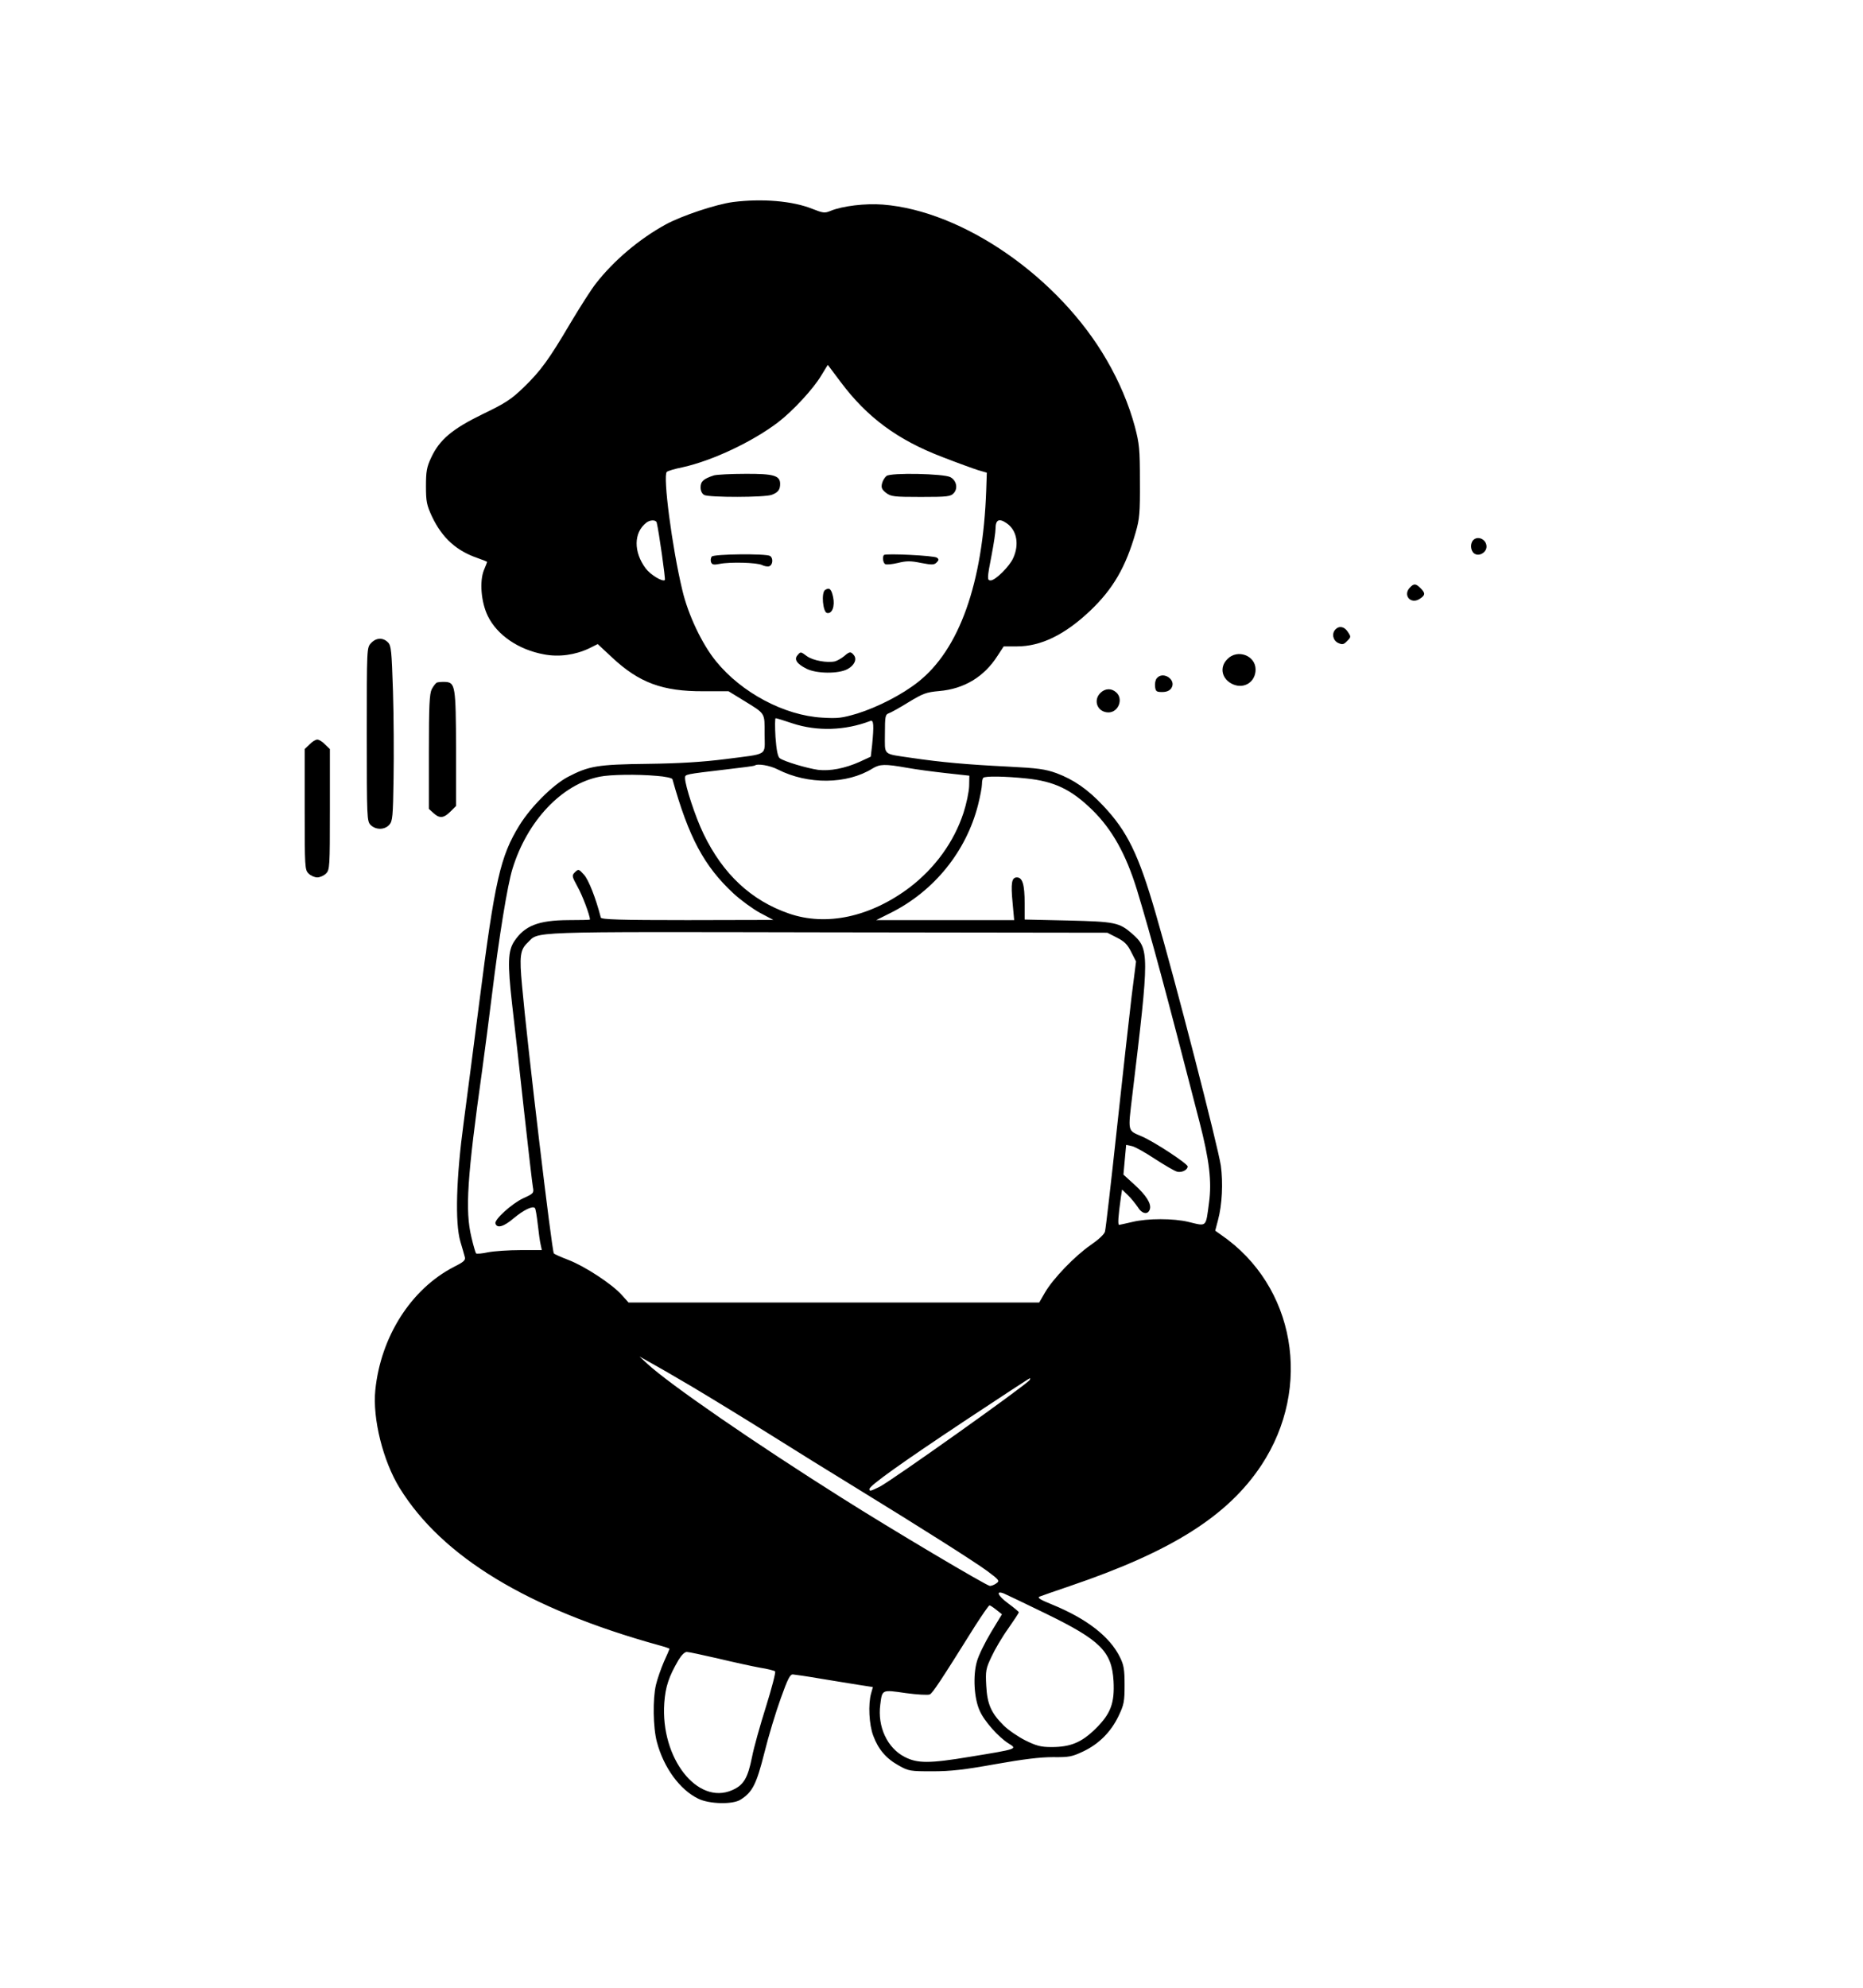 <?xml version="1.0" standalone="no"?>
<!DOCTYPE svg PUBLIC "-//W3C//DTD SVG 20010904//EN"
 "http://www.w3.org/TR/2001/REC-SVG-20010904/DTD/svg10.dtd">
<svg version="1.0" xmlns="http://www.w3.org/2000/svg"
 width="960pt" height="1024pt" viewBox="0 0 960 1024"
 preserveAspectRatio="xMidYMid meet">

<g transform="translate(0,1024) scale(0.1,-0.1)"
fill="#000000" stroke="none">
<path d="M3776 9199 c-88 -12 -262 -70 -345 -115 -137 -75 -268 -186 -360
-304 -24 -30 -81 -120 -129 -200 -113 -192 -156 -251 -244 -336 -62 -60 -93
-81 -210 -137 -158 -77 -223 -132 -266 -224 -23 -49 -27 -71 -27 -148 0 -80 4
-97 31 -156 53 -111 126 -177 238 -215 25 -9 46 -17 46 -19 0 -1 -7 -20 -16
-41 -24 -58 -15 -167 20 -238 48 -98 158 -173 289 -197 78 -15 161 -3 233 31
l44 22 74 -69 c139 -130 260 -175 470 -174 l130 0 75 -46 c117 -72 111 -62
111 -174 0 -116 25 -100 -205 -130 -111 -14 -232 -22 -397 -24 -260 -3 -304
-11 -413 -68 -78 -42 -189 -153 -248 -248 -99 -160 -127 -284 -207 -911 -28
-216 -64 -496 -81 -623 -38 -281 -45 -513 -17 -610 10 -33 20 -69 23 -80 5
-17 -5 -26 -57 -52 -220 -114 -376 -359 -404 -634 -15 -147 40 -366 125 -504
219 -355 661 -623 1334 -810 31 -8 57 -17 57 -19 0 -2 -13 -32 -29 -67 -15
-35 -34 -89 -41 -119 -17 -72 -15 -220 5 -294 35 -132 118 -246 213 -292 56
-28 178 -31 218 -5 61 38 82 79 123 242 21 85 59 210 84 279 36 101 48 125 63
124 11 -1 75 -10 144 -22 69 -11 157 -26 197 -32 l71 -11 -9 -32 c-16 -55 -11
-162 11 -219 26 -70 66 -117 131 -153 51 -29 60 -30 174 -30 94 0 164 8 325
37 146 26 231 36 296 36 82 -1 98 2 155 29 81 38 144 101 183 183 28 58 31 75
31 160 0 80 -4 103 -24 143 -52 106 -171 198 -349 271 -62 25 -78 35 -65 41
10 4 81 29 158 55 524 178 812 361 985 622 265 402 174 924 -207 1186 l-31 22
14 53 c22 81 27 194 15 282 -16 104 -235 955 -336 1300 -88 304 -146 423 -271
555 -80 85 -152 134 -240 167 -59 21 -95 26 -254 34 -202 10 -341 22 -495 45
-149 22 -135 10 -135 124 0 88 2 99 19 105 10 3 57 29 102 57 76 46 92 52 159
58 128 11 231 73 300 181 l32 49 69 0 c123 0 246 60 376 183 118 112 184 225
235 404 20 69 23 100 22 263 0 167 -3 194 -26 282 -31 115 -81 233 -145 343
-246 426 -740 769 -1154 801 -89 7 -207 -7 -268 -32 -31 -13 -39 -12 -95 10
-102 41 -258 54 -410 35z m556 -927 c136 -182 293 -298 523 -386 77 -30 160
-60 185 -68 l45 -13 -3 -90 c-17 -480 -139 -822 -352 -989 -81 -64 -207 -129
-313 -162 -78 -23 -99 -26 -180 -21 -195 11 -415 128 -547 290 -72 88 -144
239 -174 367 -53 220 -101 590 -80 609 5 5 42 16 82 24 154 34 361 132 492
232 76 58 181 172 221 239 19 31 34 56 35 56 0 0 30 -40 66 -88z m-948 -724
c11 -44 46 -291 42 -296 -12 -11 -74 27 -99 60 -63 85 -62 184 3 235 20 16 50
16 54 1z m1804 -4 c52 -36 65 -109 33 -179 -19 -43 -92 -115 -116 -115 -19 0
-19 9 5 132 11 57 20 117 20 134 0 47 18 56 58 28z m-1103 -1031 c126 -41 269
-37 400 13 17 7 19 -22 9 -124 l-7 -60 -56 -26 c-78 -35 -154 -49 -215 -42
-57 8 -175 43 -198 60 -10 8 -17 40 -22 109 -3 53 -3 97 1 97 5 0 44 -12 88
-27z m-77 -237 c155 -79 356 -77 488 5 38 23 63 24 176 4 49 -9 141 -21 205
-28 l118 -13 -1 -53 c-1 -30 -14 -92 -29 -138 -49 -150 -147 -285 -278 -385
-202 -152 -429 -201 -622 -134 -194 67 -340 203 -440 411 -41 84 -95 248 -95
287 0 20 0 19 210 44 80 9 147 18 149 20 13 12 78 1 119 -20z m-624 -33 c43
-3 79 -11 81 -17 84 -300 163 -448 315 -589 38 -35 100 -80 137 -100 l68 -36
-443 -1 c-346 0 -443 3 -446 13 -27 104 -63 194 -86 220 -28 31 -29 31 -47 14
-17 -17 -17 -20 13 -75 25 -44 64 -148 64 -169 0 -2 -51 -3 -112 -3 -154 -1
-225 -29 -278 -109 -33 -50 -35 -113 -11 -326 12 -99 39 -344 61 -545 22 -201
43 -379 46 -396 6 -30 3 -33 -50 -57 -58 -27 -150 -110 -143 -130 8 -27 44
-16 95 28 51 42 96 64 108 52 4 -3 10 -41 15 -84 5 -43 11 -90 15 -105 l6 -28
-110 0 c-60 0 -134 -5 -166 -11 -31 -7 -59 -9 -63 -6 -3 4 -14 41 -24 84 -33
137 -22 307 56 863 13 96 36 270 50 385 36 295 80 568 106 650 76 247 255 436
450 474 55 11 192 13 293 4z m1903 -13 c147 -15 233 -57 341 -162 103 -101
174 -228 231 -413 74 -244 148 -519 321 -1191 52 -201 65 -310 50 -420 -17
-128 -10 -122 -105 -99 -77 19 -213 19 -290 0 -33 -8 -64 -14 -68 -15 -8 0 -5
43 9 143 l6 39 30 -29 c16 -15 38 -43 50 -60 22 -37 53 -43 63 -13 9 28 -17
71 -80 128 l-56 51 7 77 7 76 29 -6 c16 -3 69 -33 119 -66 51 -33 102 -63 115
-66 23 -6 54 9 54 27 0 14 -173 128 -237 155 -74 32 -71 20 -48 214 88 731 88
751 -1 830 -67 58 -88 62 -331 68 l-223 5 0 83 c0 97 -11 134 -40 134 -27 0
-32 -29 -22 -132 l8 -88 -355 0 -356 0 76 38 c223 112 388 316 449 556 11 44
20 91 20 106 0 15 3 30 7 33 9 10 113 8 220 -3z m468 -820 c40 -20 55 -36 74
-74 l25 -49 -23 -181 c-12 -100 -46 -407 -76 -683 -30 -277 -57 -513 -61 -527
-3 -14 -32 -41 -74 -70 -81 -56 -193 -172 -235 -244 l-30 -52 -1058 0 -1058 0
-37 41 c-50 55 -187 145 -272 178 -39 15 -73 30 -76 34 -10 9 -138 1085 -164
1380 -14 150 -10 184 28 220 63 60 -38 57 1542 54 l1446 -2 49 -25z m-2190
-2313 c94 -56 274 -166 400 -245 127 -80 327 -204 445 -276 342 -210 604 -376
677 -429 62 -46 65 -51 48 -63 -10 -8 -26 -14 -34 -14 -16 0 -510 293 -764
454 -446 281 -889 586 -1002 691 l-40 37 50 -28 c28 -15 127 -72 220 -127z
m1741 34 c-15 -24 -709 -517 -773 -550 -47 -23 -53 -25 -53 -12 0 17 161 132
489 350 183 121 335 221 338 221 2 0 2 -4 -1 -9z m84 -1204 c281 -137 339
-195 348 -347 6 -113 -14 -168 -92 -245 -72 -71 -129 -95 -227 -95 -56 0 -78
6 -135 34 -38 19 -89 54 -113 78 -64 64 -84 109 -89 205 -4 75 -2 87 27 148
17 37 55 102 86 145 30 43 55 81 55 84 0 3 -25 24 -55 46 -54 40 -66 68 -22
51 12 -5 110 -52 217 -104z m-256 20 l29 -23 -57 -94 c-31 -52 -64 -119 -72
-149 -21 -72 -15 -189 14 -253 23 -54 98 -138 150 -170 45 -28 46 -28 -199
-68 -210 -35 -271 -35 -337 -1 -90 46 -141 156 -126 269 10 79 7 78 131 60 59
-8 115 -11 124 -7 15 7 56 69 233 352 38 59 71 107 75 107 3 0 19 -10 35 -23z
m-1433 -251 c79 -19 176 -40 214 -47 39 -6 74 -15 79 -19 4 -5 -17 -86 -47
-182 -30 -95 -63 -212 -72 -260 -22 -109 -43 -144 -102 -170 -179 -79 -370
165 -350 449 6 84 23 135 73 221 15 25 32 42 43 42 10 0 83 -16 162 -34z"/>
<path d="M3679 7791 c-53 -17 -69 -31 -69 -61 0 -19 7 -33 19 -40 26 -13 312
-13 348 1 32 12 43 26 43 56 0 43 -33 53 -180 52 -74 0 -147 -4 -161 -8z"/>
<path d="M4568 7788 c-9 -7 -20 -25 -23 -39 -5 -21 -1 -31 21 -48 25 -19 39
-21 179 -21 138 0 154 2 170 20 22 24 14 65 -18 82 -33 18 -307 24 -329 6z"/>
<path d="M3668 7373 c-6 -7 -7 -20 -4 -29 5 -13 14 -15 44 -9 55 11 194 7 219
-6 12 -6 29 -9 37 -6 19 7 21 43 4 53 -21 13 -289 10 -300 -3z"/>
<path d="M4555 7381 c-9 -9 -5 -40 6 -47 6 -4 36 -1 66 6 44 11 66 11 119 0
57 -11 68 -10 80 2 12 12 13 17 2 25 -13 11 -264 23 -273 14z"/>
<path d="M4252 7201 c-21 -13 -12 -115 10 -119 26 -5 41 35 31 82 -9 42 -19
51 -41 37z"/>
<path d="M4109 6864 c-18 -21 -3 -44 47 -69 51 -26 165 -27 211 -2 36 19 50
51 33 72 -16 20 -22 19 -50 -5 -13 -11 -34 -23 -47 -27 -40 -9 -113 4 -144 26
-34 25 -33 25 -50 5z"/>
<path d="M7592 7458 c-17 -17 -15 -53 3 -68 24 -20 65 3 65 34 0 37 -44 58
-68 34z"/>
<path d="M7266 7214 c-39 -39 3 -90 50 -59 29 19 30 29 4 55 -24 24 -34 25
-54 4z"/>
<path d="M6882 6998 c-21 -21 -14 -57 13 -70 22 -10 29 -9 47 10 20 20 20 22
4 46 -18 28 -44 34 -64 14z"/>
<path d="M1912 6927 c-22 -23 -22 -25 -22 -470 0 -434 1 -448 20 -467 26 -26
72 -26 96 1 17 19 19 42 22 238 2 119 1 321 -3 450 -7 210 -9 235 -26 252 -26
26 -61 24 -87 -4z"/>
<path d="M6325 6845 c-44 -43 -29 -106 30 -131 58 -24 115 14 115 77 0 72 -93
107 -145 54z"/>
<path d="M5961 6746 c-7 -8 -11 -27 -9 -43 3 -25 7 -28 37 -28 23 0 38 7 47
20 28 43 -43 90 -75 51z"/>
<path d="M2252 6724 c-7 -3 -19 -19 -27 -34 -12 -24 -15 -83 -15 -323 l0 -294
23 -21 c31 -29 53 -28 88 7 l29 29 0 294 c-1 323 -4 342 -55 345 -17 1 -36 -1
-43 -3z"/>
<path d="M5670 6670 c-39 -39 -14 -100 42 -100 51 0 78 69 40 103 -25 23 -58
21 -82 -3z"/>
<path d="M1595 6405 l-25 -24 0 -311 c0 -297 1 -311 20 -330 11 -11 31 -20 45
-20 14 0 34 9 45 20 19 19 20 33 20 330 l0 311 -25 24 c-13 14 -31 25 -40 25
-9 0 -27 -11 -40 -25z"/>
</g>
</svg>

